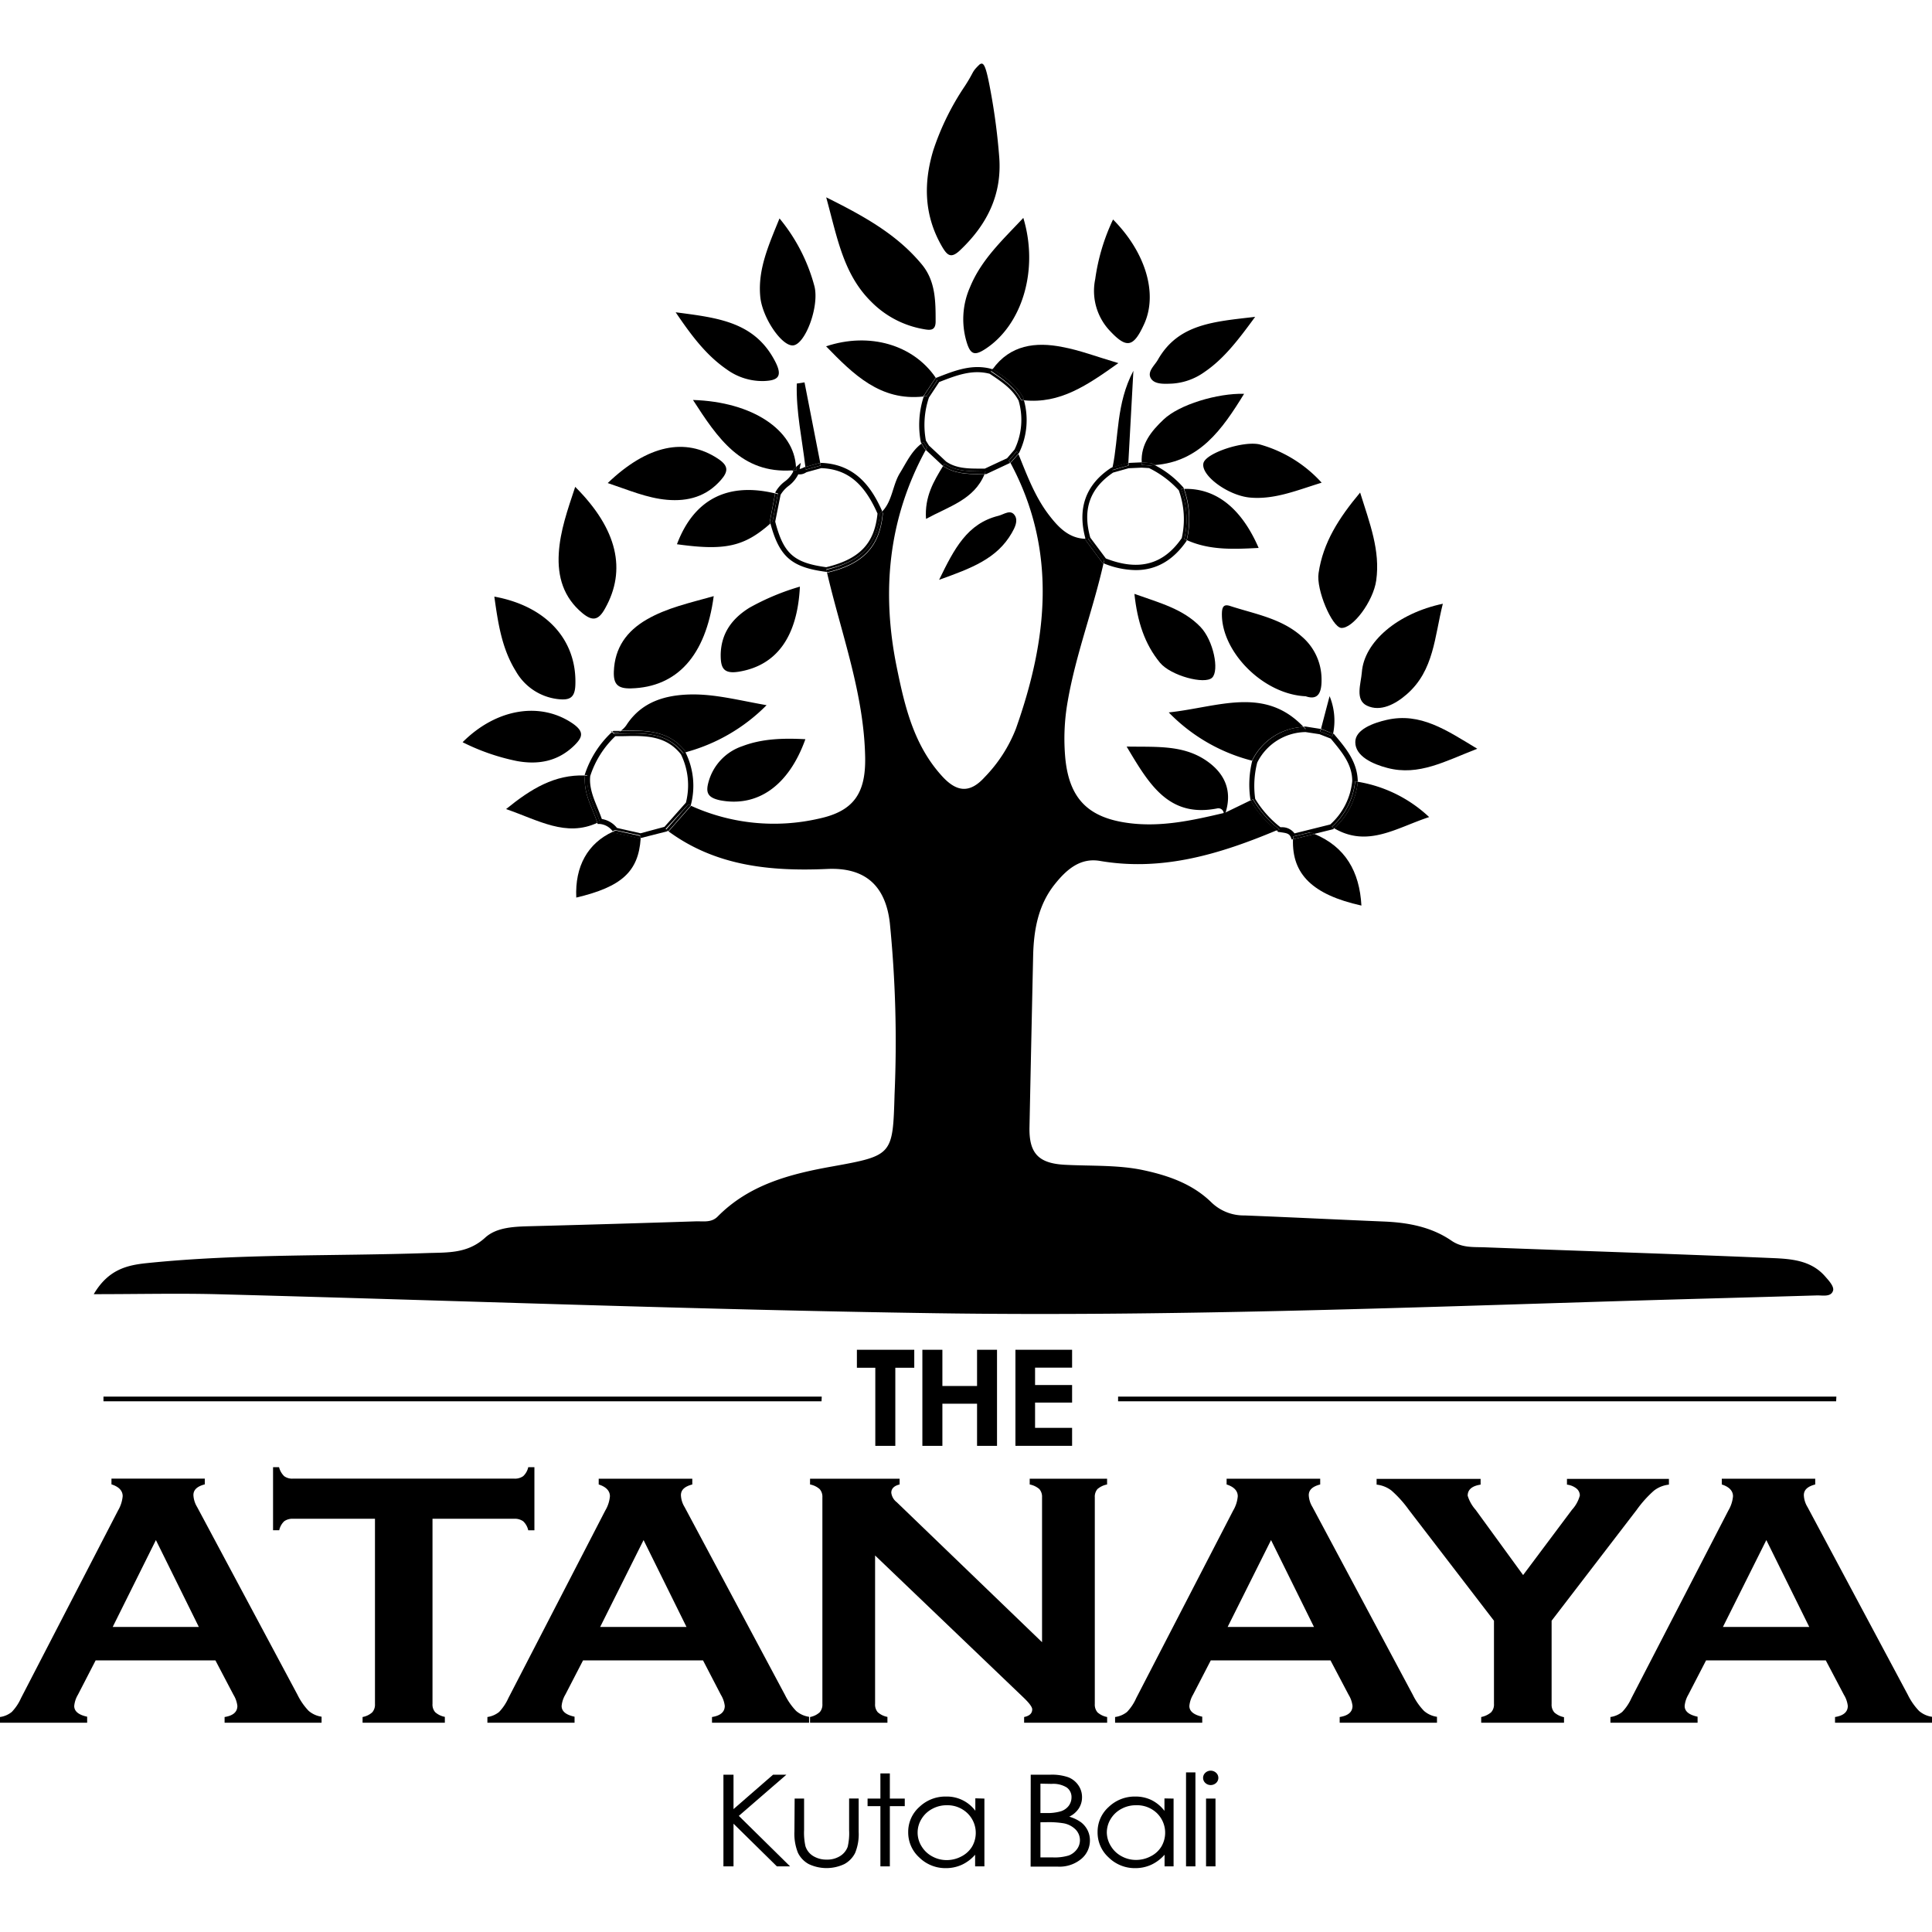 <svg id="Layer_1" data-name="Layer 1" xmlns="http://www.w3.org/2000/svg" viewBox="0 0 360 360"><defs><style>.cls-1{fill:none;}</style></defs><title>atanaya-h-dark</title><path d="M153.08,261.11H19.28v-.87H153.12Z"/><path d="M342.14,261.11H208.34v-.87H342.18Z"/><path class="cls-1" d="M173.12,83.05l3.21,3c1.83,1.25,3.95,1.28,6.21,1.31l1,0,4.15-1.94,1.38-1.6a12.72,12.72,0,0,0,.76-9.13c-1.15-2.22-3.2-3.59-5.38-5-3.27-.86-6.25.3-9.42,1.54h0L173.12,74a15.92,15.92,0,0,0-.56,8.1Z"/><path class="cls-1" d="M126.88,140.59c-2.82-3.56-6.64-3.48-10.68-3.39l-1.53,0a17.7,17.7,0,0,0-4.69,7.44c-.22,2.09.56,4,1.39,6,.27.63.54,1.29.77,2A4.5,4.5,0,0,1,115,154.3l4.39,1,4.49-1.13,4-4.51A13.09,13.09,0,0,0,126.88,140.59Z"/><path class="cls-1" d="M206.06,104.06c6.11,2.4,10.74,1.15,14.14-3.79a15.81,15.81,0,0,0-.55-8.91,18.61,18.61,0,0,0-5.54-4.14l-1.39-.08-2.42.11-2.89.81c-4.34,2.89-5.73,6.86-4.25,12.12Z"/><path class="cls-1" d="M183.76,88.36h-.3c-2,4.75-6.58,6-10.91,8.34-.29-4.15,1.44-7,3.17-9.87v0l-3.21-3c-7,12.77-8.29,26.31-5.41,40.46,1.5,7.37,3.2,14.6,8.5,20.38,2.65,2.88,5.09,3.23,7.89.13a27,27,0,0,0,5.81-9c5.86-16.66,7.7-33.25-1-49.55l0,0Zm5.37,7.74c.59,1,0,2.24-.61,3.23-2.78,4.81-7.56,6.55-13.53,8.71,2.83-5.82,5.24-10.49,11.06-11.93C187.07,95.86,188.34,94.8,189.13,96.1Z"/><path class="cls-1" d="M163.47,95.7c-2.54-5.73-5.68-8.27-10.48-8.46l-2.73.75-.18.1a2.15,2.15,0,0,1-1.37.3,6.05,6.05,0,0,1-1.83,2.18,5.8,5.8,0,0,0-1.47,1.64l-1,5c1.57,6,3.45,7.66,9.47,8.46C160.14,104.19,162.91,101.3,163.47,95.7Z"/><path class="cls-1" d="M238.65,154.09l.35,0a2.84,2.84,0,0,1,2.27,1.15l6.66-1.66a12.48,12.48,0,0,0,4.1-8.1c-.08-3.18-2-5.48-4-7.9l-2.09-.82-2.61-.4a10.24,10.24,0,0,0-9,5.67,17.42,17.42,0,0,0-.32,6.73A19.47,19.47,0,0,0,238.65,154.09Z"/><path d="M179,46.53c5-4.77,7.73-10.36,7.19-17.29a117.12,117.12,0,0,0-1.56-12c-.94-5.16-1.33-5.76-2.11-5.22-1.55,1.5-.89,1.17-2.72,4a48.61,48.61,0,0,0-5.9,12c-1.86,6.19-1.7,12.19,1.63,17.92C176.53,47.65,177.24,48.25,179,46.53Z"/><path d="M340.06,237.81c-2.63-3-6.35-3.24-9.9-3.39-17.82-.76-35.65-1.32-53.47-2-2.09-.08-4.23.14-6.22-1.23-3.78-2.6-8.17-3.4-12.7-3.58-8.62-.36-17.24-.79-25.87-1.13a8.65,8.65,0,0,1-6.18-2.44c-3.49-3.42-8-5-12.7-6s-9.73-.74-14.61-1-6.68-2.12-6.58-7q.33-16,.68-31.93c.11-4.82.94-9.5,4.06-13.38,2.11-2.63,4.66-4.95,8.39-4.31,11.69,2,22.41-1.3,32.95-5.71a19.59,19.59,0,0,1-4.88-5.58h0l-4.66,2.26-.33.1c-5.86,1.38-11.72,2.69-17.84,1.86-7.41-1-10.94-4.52-11.69-12a39.74,39.74,0,0,1,.45-10.72c1.52-8.76,4.74-17.08,6.68-25.73l-.07,0-.13,0-3.21-4.34a1.24,1.24,0,0,1,0-.16c-3.12-.11-5.05-2.19-6.8-4.47-2.6-3.41-4.07-7.4-5.66-11.32l-1.48,1.65c8.75,16.3,6.91,32.89,1,49.55a27,27,0,0,1-5.81,9c-2.8,3.1-5.24,2.75-7.89-.13-5.3-5.78-7-13-8.5-20.38-2.88-14.15-1.55-27.69,5.41-40.46l-.19-.18-.6-1c-1.87,1.41-2.81,3.52-4,5.45-1.41,2.26-1.4,5.21-3.33,7.2,0,.06,0,.11.07.17l.06.11,0,.13c-.56,6.14-3.67,9.43-10.4,11,2.66,11.41,6.88,22.47,7.1,34.4.12,6.62-2.08,10-8.54,11.4a37.37,37.37,0,0,1-23.9-2.37v0l-4.19,4.77c8.83,6.48,19,7.46,29.52,7,7-.34,10.9,3,11.71,10.08a223.36,223.36,0,0,1,.88,31.89c-.33,11.32-.31,11.43-11.6,13.46-7.9,1.41-15.48,3.38-21.36,9.33-1.17,1.19-2.68.86-4.08.9q-15.3.5-30.62.9c-3.07.08-6.45.14-8.64,2.15-3.29,3-7,2.73-10.83,2.86-17.38.6-34.81.09-52.16,1.87-3.72.38-7.22,1.18-9.93,5.79,8.12,0,15.4-.17,22.68,0,44.71,1.18,89.42,2.89,134.14,3.55,43.15.63,86.29-1,129.43-2.32,11.64-.35,23.29-.65,34.94-1,1.07,0,2.63.33,2.93-1C341.69,239.58,340.7,238.54,340.06,237.81Z"/><path d="M164,95.61a4.27,4.27,0,0,0,.38-.36c-1.82-4.11-4.77-8.78-11.41-9h-.11l.09.49-2.81.78c0-.16,0-.33-.05-.5l-.15,0-.28.14a2.58,2.58,0,0,1-.66.23l.22-1.15-.88.77c0,.19,0,.37,0,.57h.09l-.09.08v-.07l-.73,0-.05,0,.27.22a5,5,0,0,1-1.6,1.91,6.3,6.3,0,0,0-1.75,2l0,.11.48.11-1,5.17-.42.37c1.67,6.26,3.94,8.23,10.36,9.07H154l.09,0h0l-.12-.48C160.51,104.64,163.43,101.57,164,95.61ZM144.45,97.2l1-5a5.8,5.8,0,0,1,1.47-1.64,6.05,6.05,0,0,0,1.83-2.18,2.15,2.15,0,0,0,1.37-.3l.18-.1,2.73-.75c4.8.19,7.94,2.73,10.48,8.46-.56,5.6-3.33,8.49-9.55,10C147.9,104.86,146,103.17,144.45,97.2Z"/><path d="M164.47,95.66l0-.13-.06-.11c0-.06-.05-.11-.07-.17a4.27,4.27,0,0,1-.38.36c-.55,6-3.47,9-10,10.56l.12.48C160.8,105.09,163.91,101.8,164.47,95.66Z"/><path d="M115.73,136.2l-1.26,0h-.2l-.11.11A1.73,1.73,0,0,0,115.73,136.2Z"/><path d="M128.27,149.87c.15.08.31.14.46.21l0-.08a14,14,0,0,0-1-9.81l-.48.14c-3.4-4.35-8.23-3.62-12.84-3.61l-.4-.3a18.66,18.66,0,0,0-5.07,8v0h.5c-.35,3.16,1.34,5.79,2.28,8.61-.15.08-.31.13-.46.2l.1.3h.36a3.35,3.35,0,0,1,2.44,1.35c.16-.07.32-.15.49-.21l4.65,1c0,.18,0,.34,0,.51h0l5-1.27.14-.15c-.14-.11-.28-.19-.41-.3Zm-8.92,5.4-4.39-1a4.5,4.5,0,0,0-2.82-1.66c-.23-.67-.5-1.33-.77-2-.83-2-1.61-3.93-1.39-6a17.7,17.7,0,0,1,4.69-7.44l1.53,0c4-.09,7.86-.17,10.68,3.39a13.09,13.09,0,0,1,.93,9l-4,4.51Z"/><path d="M128.73,150.08c-.15-.07-.31-.13-.46-.21l-4.15,4.71c.13.11.27.19.41.3l4.19-4.77Z"/><path d="M238.42,154.56l-.51.21.19.17.1.09.13,0,.53.08c.88.13,1.4.23,1.68.92l.16.4.28-.07c0-.17,0-.34,0-.51l3.18-.76c.26.09.5.19.75.29l3.51-.87.1-.09.09-.1c-.15-.09-.29-.16-.44-.26a13.21,13.21,0,0,0,4.34-8.51l.49.1s0-.07,0-.11c-.09-3.59-2.22-6.13-4.29-8.58l-.15-.19-.19-.07c0,.16-.07.32-.11.49l-2.26-.89.12-.47-2.8-.44h0l-.41,0c.14.15.29.3.43.46a10.75,10.75,0,0,0-9.51,6l-.48-.14h0A18.35,18.35,0,0,0,233,149l.05.15.45-.22A19.8,19.8,0,0,0,238.42,154.56Zm-4.15-12.48a10.24,10.24,0,0,1,9-5.67l2.61.4,2.09.82c2,2.42,4,4.72,4,7.9a12.48,12.48,0,0,1-4.1,8.1l-6.66,1.66a2.84,2.84,0,0,0-2.27-1.15l-.35,0a19.47,19.47,0,0,1-4.7-5.28A17.42,17.42,0,0,1,234.27,142.08Z"/><path d="M237.91,154.77l.51-.21a19.8,19.8,0,0,1-4.95-5.6l-.45.22h0A19.59,19.59,0,0,0,237.91,154.77Z"/><path d="M172.73,83.38c-.08.14-.15.29-.23.44l3.21,3v0l.27-.43c2.34,1.6,5,1.38,7.67,1.46-.06.18-.14.33-.2.5h.3l4.46-2.09,0,0-.23-.43,1.5-1.74.21.52.17-.19.07-.12a13.88,13.88,0,0,0,.87-9.7l-.51,0c-1.26-2.46-3.46-3.91-5.66-5.37.1-.15.2-.27.3-.41h0l-.15-.07c-3.65-1-6.94.33-10.11,1.57l-.29.11.29.42-2,3-.55.05a17,17,0,0,0-.53,8.52l.12.21c.12-.1.24-.2.37-.29Zm.39-9.34L175,71.19h0c3.17-1.24,6.15-2.4,9.42-1.54,2.18,1.45,4.23,2.82,5.38,5a12.72,12.72,0,0,1-.76,9.13l-1.38,1.6-4.15,1.94-1,0c-2.26,0-4.38-.06-6.21-1.31l-3.21-3-.56-.91A15.92,15.92,0,0,1,173.12,74Z"/><path d="M188,85.82l.23.43,1.48-1.65-.21-.52Z"/><path d="M172.5,83.82c.08-.15.15-.3.23-.44l-.65-1.07c-.13.09-.25.19-.37.29l.6,1Z"/><path d="M205.75,104.48l-.12.48a16.15,16.15,0,0,0,6,1.27c3.84,0,7-1.83,9.5-5.48l0-.1c-.15-.06-.31-.11-.46-.18a16.45,16.45,0,0,0-.58-9.37h.52s0-.11-.05-.16l-.09-.14a18,18,0,0,0-5.3-4.13c-.3,0-.6.06-.92.07l-1.5-.09c0-.17,0-.33,0-.5l-2.46.11,0,.5-3,.85c0-.18.07-.37.11-.55l-.25.07-.14.06c-4.71,3.11-6.3,7.55-4.74,13.21.17,0,.34,0,.52,0C203.71,101.77,204.73,103.12,205.75,104.48Zm1.66-16.42,2.89-.81,2.42-.11,1.39.08a18.61,18.61,0,0,1,5.54,4.14,15.81,15.81,0,0,1,.55,8.91c-3.4,4.94-8,6.19-14.14,3.79l-2.9-3.88C201.68,94.92,203.07,91,207.41,88.06Z"/><path d="M205.43,104.89l.13,0,.07,0,.12-.48c-1-1.36-2-2.71-3.05-4.07-.18,0-.35,0-.52,0a1.24,1.24,0,0,0,0,.16Z"/><path d="M172,61.31c1.23.23,2.33.4,2.34-1.39,0-3.75,0-7.51-2.54-10.61-4.56-5.53-10.59-8.94-17.85-12.54,2.07,7.55,3.19,14.29,8.35,19.41A18,18,0,0,0,172,61.31Z"/><path d="M242.55,118.59c-3.8-3.38-8.72-4.17-13.32-5.67-1.06-.35-1.49,0-1.54,1.23-.26,7.09,7.55,15.22,15.61,15.59,2.32.8,3-.68,2.95-3.22A10.48,10.48,0,0,0,242.55,118.59Z"/><path d="M114.38,125.15c-.08,2.33.7,3.2,3.26,3.12,8.45-.25,13.86-6,15.35-17.19-4.53,1.28-8.72,2.18-12.47,4.35S114.54,120.69,114.38,125.15Z"/><path d="M180.2,64c.69,2.11,1.5,2.25,3.35,1.06,6.88-4.44,10.07-14.72,7.13-24.46-3.84,4.1-7.82,7.75-9.93,12.91A14.76,14.76,0,0,0,180.2,64Z"/><path d="M249.89,117c2.16.2,6-4.94,6.55-8.85.78-5.58-1.21-10.63-3-16.37-3.94,4.71-6.91,9.3-7.74,15C245.21,109.85,248.18,116.79,249.89,117Z"/><path d="M108.5,114.23c1.86,1.54,3,1.43,4.25-.86,4-7.11,2.36-14.74-5.57-22.65-1.43,4.31-2.81,8.21-3.06,12.39C103.86,107.48,105,111.31,108.5,114.23Z"/><path d="M114.16,136.33a2.31,2.31,0,0,1-.41-.16l.32.25.05-.06Z"/><path d="M127.7,140l.06.09,0,.08a33.46,33.46,0,0,0,15.08-8.77c-5.14-.9-9.51-2.07-14.07-2-4.73.09-9.08,1.31-11.92,5.52a4.17,4.17,0,0,1-1.15,1.23h.45C120.3,136.11,124.57,136,127.7,140Z"/><path d="M127.31,140.33l.48-.14,0-.08-.06-.09c-3.13-4-7.4-3.91-11.52-3.82h-.45a1.73,1.73,0,0,1-1.57.13l0,0-.05.06.4.3C119.08,136.71,123.91,136,127.31,140.33Z"/><path d="M104.06,130.28c2.06.21,3.07-.22,3.15-2.68.29-8.28-5.31-14.64-15.1-16.43.69,4.9,1.38,9.67,4,13.88A10.38,10.38,0,0,0,104.06,130.28Z"/><path d="M254.71,131.49c2.52,1.21,5.32-.28,7.44-2.14,5.07-4.43,5.15-10.73,6.7-16.85-8.42,1.77-14.67,7.1-15.09,12.77C253.6,127.39,252.44,130.41,254.71,131.49Z"/><path d="M213.21,60.35c2.54-5.61.3-13.29-5.81-19.45A38,38,0,0,0,204.08,52a10.83,10.83,0,0,0,2.63,9.54C209.92,65,211.19,64.79,213.21,60.35Z"/><path d="M147.78,64.36c2.25-.19,4.88-7.15,4-10.94a33.16,33.16,0,0,0-6.53-12.72c-2.06,5.06-4.05,9.5-3.59,14.53C142,59.16,145.67,64.54,147.78,64.36Z"/><path d="M242.89,135.45c-7.29-7.68-15.94-3.68-25.11-2.7a33,33,0,0,0,15.55,9l0-.1A11.24,11.24,0,0,1,242.89,135.45Z"/><path d="M243.32,135.91c-.14-.16-.29-.31-.43-.46a11.24,11.24,0,0,0-9.52,6.21l0,.1.48.14A10.75,10.75,0,0,1,243.32,135.91Z"/><path d="M190.77,74.31l.06.28c6.71.68,11.74-2.79,17.56-6.93-4.16-1.23-7.23-2.41-10.42-3-5-1-9.74-.39-13,4.12C187.22,70.27,189.47,71.78,190.77,74.31Z"/><path d="M190.32,74.54l.51,0-.06-.28c-1.3-2.53-3.55-4-5.81-5.55-.1.14-.2.26-.3.41C186.86,70.63,189.06,72.08,190.32,74.54Z"/><path d="M258.39,134.14c-2.42.55-5.89,1.78-5.85,4.16,0,2.61,3.24,4.09,6,4.8,5.86,1.53,10.75-1.28,16.73-3.58C269.54,136.07,264.69,132.7,258.39,134.14Z"/><path d="M224.24,86.31c-.52,2.27,4.6,6.06,8.74,6.41,4.57.39,8.7-1.37,13.29-2.78a24.36,24.36,0,0,0-11.55-7.13C231.65,82.1,224.67,84.43,224.24,86.31Z"/><path d="M107.06,138.86c1.49-1.49,1.83-2.5-.28-4-6-4.15-14.23-2.91-20.58,3.44a40.2,40.2,0,0,0,10.13,3.51C100.34,142.54,104,141.87,107.06,138.86Z"/><path d="M134.34,89.43c1.44-1.65,1.39-2.69-.62-4-6-3.92-13-2.58-20.48,4.58,3.89,1.3,7.3,2.79,11.05,3.12C128.21,93.47,131.65,92.52,134.34,89.43Z"/><path d="M134.29,122c0,2.37.43,3.66,3.45,3.15,6.86-1.16,10.84-6.33,11.31-15.84a44.89,44.89,0,0,0-9.4,3.93C136.41,115.25,134.36,118,134.29,122Z"/><path d="M216.15,123.49c2,2.42,8.36,4.12,9.72,2.78s.24-6.94-2.19-9.46c-3.2-3.32-7.51-4.45-12.3-6.15C211.94,115.85,213.28,120,216.15,123.49Z"/><path d="M224.44,141.51c-4.27-2.72-9.09-2.3-14.51-2.4,4.18,7,7.8,13.3,16.87,11.53a1,1,0,0,1,1.23.9l.33-.1C229.73,147.07,228,143.8,224.44,141.51Z"/><path d="M143.43,97.24l1-5.3c-8.85-2.13-15.14,1.11-18.29,9.47,8.88,1.24,12.5.47,17.36-3.82a2.33,2.33,0,0,0-.07-.25Z"/><path d="M144.93,92.05l-.48-.11-1,5.3,0,.1a2.33,2.33,0,0,1,.07.25l.42-.37Z"/><path d="M132.05,145.61c-.57,2-.3,3,2.16,3.52,6.9,1.31,12.74-2.66,15.86-11.39-4.06-.21-8-.13-11.75,1.3A9.75,9.75,0,0,0,132.05,145.61Z"/><path d="M172.25,73.54l2.1-3.17h0c-4.19-6.13-12.33-8.53-20.42-5.84,5.08,5.23,10.12,10.25,18.15,9.35l.08-.23Z"/><path d="M174.68,70.78l-.29-.42h0l-2.1,3.17-.05.1-.08.23.55-.05Z"/><path d="M214.49,86.29l.68.37c8.37-.64,12.57-6.64,16.65-13.28-4.95-.13-12.09,2-15,4.79-2.26,2.13-4.27,4.57-4.08,8h0Z"/><path d="M214.25,86.73c.32,0,.62,0,.92-.07l-.68-.37-1.76-.15h0c0,.17,0,.33,0,.5Z"/><path d="M129.13,74.53c4.56,7.06,9,13.75,18.48,13.12l.71-.61C148,80.12,140.21,74.87,129.13,74.53Z"/><path d="M148.32,87l-.71.61.73,0C148.34,87.41,148.32,87.23,148.32,87Z"/><path d="M148.43,87.6h-.09v.07Z"/><path d="M135.44,68.85A11.26,11.26,0,0,0,142.31,71c2.52-.09,3.64-.73,2.14-3.63-3.83-7.45-10.75-8.15-18.55-9.18C128.9,62.62,131.62,66.22,135.44,68.85Z"/><path d="M218.39,71.48a11.57,11.57,0,0,0,6-2.13c3.61-2.45,6.22-5.84,9.49-10.31-7.64.9-14.31,1.27-18.13,8-.61,1.07-2,2.18-1.33,3.41S217,71.53,218.39,71.48Z"/><path d="M266.3,152.25A25.39,25.39,0,0,0,253,145.67a13.64,13.64,0,0,1-4.39,8.67C254.87,158,260.22,154.24,266.3,152.25Z"/><path d="M248.19,154.08c.15.1.29.17.44.26a13.64,13.64,0,0,0,4.39-8.67l-.49-.1A13.21,13.21,0,0,1,248.19,154.08Z"/><path d="M110.45,151.06c-.84-2-1.7-4.14-1.45-6.56-5.63-.2-10,2.44-14.7,6.26,6.08,2.1,11.16,5.26,17,2.56v0C111.06,152.53,110.75,151.78,110.45,151.06Z"/><path d="M109.5,144.51H109c-.25,2.42.61,4.52,1.45,6.56.3.72.61,1.47.86,2.22v0c.15-.07.31-.12.46-.2C110.84,150.3,109.15,147.67,109.5,144.51Z"/><path d="M221.16,100.57l0,.08c4.26,1.91,8.73,1.69,13.37,1.45-3.22-7.44-8-11.17-13.89-11A16.82,16.82,0,0,1,221.16,100.57Z"/><path d="M220.67,100.47c.15.07.31.12.46.18l0-.08a16.82,16.82,0,0,0-.55-9.48h-.52A16.45,16.45,0,0,1,220.67,100.47Z"/><path d="M253.68,168.74c-.35-6.36-3-10.94-8.75-13.34l-4,1C240.71,162.89,244.58,166.72,253.68,168.74Z"/><path d="M241,155.87c0,.17,0,.34,0,.51l4-1c-.25-.1-.49-.2-.75-.29Z"/><path d="M114.34,155.1l-.12-.13c-4.69,2.14-7.11,6.45-6.84,12.28,8.46-2,11.58-4.84,12-11l-4.88-1.08Z"/><path d="M114.71,154.76c-.17.06-.33.14-.49.21l.12.13.11.11,4.88,1.08c0-.17,0-.33,0-.51Z"/><path d="M210.25,86.25c.3-5.39.6-10.81.94-17.16-3.24,6.16-2.69,12.27-3.88,18l2.89-.8Z"/><path d="M210.22,86.75l0-.5h-.05l-2.89.8c0,.18-.07.37-.11.55Z"/><path d="M149.91,71.25l-1.44.22c-.16,5.22,1,10.36,1.6,15.54l2.77-.77Q151.37,78.74,149.91,71.25Z"/><path d="M152.93,86.73l-.09-.49-2.77.77c0,.17,0,.34.05.5Z"/><path d="M248.4,136.72a12,12,0,0,0-.65-7c-.53,2-1.07,4.06-1.6,6.09h.06Z"/><path d="M248.29,137.21c0-.17.07-.33.11-.49l-2.19-.86h-.06l-.12.47Z"/><path d="M172.55,96.69c4.33-2.36,8.95-3.59,10.91-8.34l-.94,0c-2.29,0-4.67-.07-6.8-1.51C174,89.66,172.26,92.54,172.55,96.69Z"/><path d="M183.46,88.35c.06-.17.14-.32.2-.5-2.64-.08-5.33.14-7.67-1.46l-.27.43c2.13,1.44,4.51,1.48,6.8,1.51Z"/><path d="M186.05,96.11c-5.82,1.44-8.23,6.11-11.06,11.93,6-2.16,10.75-3.9,13.53-8.71.58-1,1.2-2.25.61-3.23C188.34,94.8,187.07,95.86,186.05,96.11Z"/><path d="M159.67,251.51h10.69v3.35h-3.53v14.55H163.1V254.86h-3.43Z"/><path d="M171.87,251.51h3.73v6.75h6.46v-6.75h3.72v17.9h-3.72v-7.85H175.6v7.85h-3.73Z"/><path d="M189.21,251.51h10.56v3.33h-6.9v3.24h6.9v3.27h-6.9v4.71h6.9v3.35H189.21Z"/><path d="M40.14,309.39H17.82l-3.3,6.4a5,5,0,0,0-.69,2.09c0,1,.81,1.66,2.41,2V321H0v-1.06A4.45,4.45,0,0,0,2.19,319a9,9,0,0,0,1.73-2.59L22,281.45a6.36,6.36,0,0,0,.86-2.66c0-1-.69-1.76-2.09-2.2v-1.07H38.16v1.07c-1.41.37-2.12,1-2.12,2a4.68,4.68,0,0,0,.68,2.2l18.71,35a11.85,11.85,0,0,0,2.08,3,4.72,4.72,0,0,0,2.41,1.09V321H41.85v-1.06c1.59-.25,2.38-.94,2.38-2.07a5.06,5.06,0,0,0-.72-2.06Zm-3.09-6.23-8-16.19L21,303.16Z"/><path d="M80.59,283v34.48a2.17,2.17,0,0,0,.5,1.56,3.71,3.71,0,0,0,1.8.87V321H67.56v-1.06a3.67,3.67,0,0,0,1.8-.87,2.17,2.17,0,0,0,.51-1.56V283H54.62a2.65,2.65,0,0,0-1.66.46,3.25,3.25,0,0,0-.93,1.68H50.88V273.39H52a3.52,3.52,0,0,0,.95,1.67,2.51,2.51,0,0,0,1.64.46H95.8a2.64,2.64,0,0,0,1.69-.46,3.22,3.22,0,0,0,.94-1.67h1.15v11.76H98.43a3.26,3.26,0,0,0-.94-1.68A2.7,2.7,0,0,0,95.8,283Z"/><path d="M131,309.39H108.64l-3.31,6.4a5.1,5.1,0,0,0-.68,2.09c0,1,.8,1.66,2.41,2V321H90.82v-1.06A4.49,4.49,0,0,0,93,319a9.19,9.19,0,0,0,1.73-2.59l18.05-34.94a6.26,6.26,0,0,0,.87-2.66c0-1-.7-1.76-2.09-2.2v-1.07H129v1.07c-1.42.37-2.12,1-2.12,2a4.57,4.57,0,0,0,.68,2.2l18.7,35a11.82,11.82,0,0,0,2.09,3,4.69,4.69,0,0,0,2.41,1.09V321H132.67v-1.06c1.58-.25,2.38-.94,2.38-2.07a5.06,5.06,0,0,0-.72-2.06Zm-3.08-6.23-8-16.19-8.09,16.19Z"/><path d="M163.06,289.84v27.65a2.17,2.17,0,0,0,.5,1.56,3.76,3.76,0,0,0,1.8.87V321H150.94v-1.06a3.67,3.67,0,0,0,1.79-.87,2.17,2.17,0,0,0,.51-1.56V279a2.14,2.14,0,0,0-.51-1.53,3.76,3.76,0,0,0-1.79-.86v-1.07h16.69v1.07c-1,.24-1.55.75-1.55,1.53a2.6,2.6,0,0,0,1,1.76L194.17,306V279a2.18,2.18,0,0,0-.5-1.53,3.86,3.86,0,0,0-1.8-.86v-1.07h14.42v1.07a3.86,3.86,0,0,0-1.8.86A2.18,2.18,0,0,0,204,279v38.51a2.21,2.21,0,0,0,.5,1.56,3.76,3.76,0,0,0,1.8.87V321H190.83v-1.06c1-.2,1.51-.68,1.51-1.43q0-.67-1.77-2.34Z"/><path d="M247.92,309.39H225.61l-3.31,6.4a5.1,5.1,0,0,0-.68,2.09q0,1.47,2.4,2V321H207.78v-1.06A4.53,4.53,0,0,0,210,319a9,9,0,0,0,1.72-2.59l18.06-34.94a6.22,6.22,0,0,0,.86-2.66c0-1-.69-1.76-2.08-2.2v-1.07H246v1.07c-1.42.37-2.13,1-2.13,2a4.6,4.6,0,0,0,.69,2.2l18.7,35a11.57,11.57,0,0,0,2.09,3,4.69,4.69,0,0,0,2.41,1.09V321H249.63v-1.06c1.59-.25,2.39-.94,2.39-2.07a5.06,5.06,0,0,0-.72-2.06Zm-3.08-6.23-8-16.19-8.09,16.19Z"/><path d="M289.12,302v15.53a2.18,2.18,0,0,0,.52,1.57,3.86,3.86,0,0,0,1.79.87V321H276v-1.06a4.09,4.09,0,0,0,1.84-.87,2.11,2.11,0,0,0,.54-1.57V302l-15.87-20.67a21.23,21.23,0,0,0-3.22-3.58,5.46,5.46,0,0,0-2.78-1.11v-1.07h19.38v1.07c-1.6.24-2.41.93-2.41,2.06a7.08,7.08,0,0,0,1.48,2.63l8.85,12.16,9.1-12.16a6.37,6.37,0,0,0,1.47-2.66,1.68,1.68,0,0,0-.64-1.32,3.5,3.5,0,0,0-1.76-.71v-1.07h19v1.07a5.5,5.5,0,0,0-2.78,1.11,21.23,21.23,0,0,0-3.22,3.58Z"/><path d="M340.21,309.39H317.9l-3.31,6.4a5.1,5.1,0,0,0-.68,2.09c0,1,.8,1.66,2.41,2V321H300.08v-1.06a4.49,4.49,0,0,0,2.19-.94,9.19,9.19,0,0,0,1.73-2.59l18.05-34.94a6.26,6.26,0,0,0,.87-2.66c0-1-.7-1.76-2.09-2.2v-1.07h17.41v1.07c-1.42.37-2.12,1-2.12,2a4.57,4.57,0,0,0,.68,2.2l18.7,35a11.82,11.82,0,0,0,2.09,3,4.69,4.69,0,0,0,2.41,1.09V321H341.93v-1.06c1.58-.25,2.38-.94,2.38-2.07a5.06,5.06,0,0,0-.72-2.06Zm-3.08-6.23-8-16.19-8.09,16.19Z"/><path d="M134.8,330.69h1.88v6.41l7.37-6.41h2.48l-8.86,7.67,9.55,9.41h-2.46l-8.08-7.95v7.95H134.8Z"/><path d="M148.07,335.14h1.76V341a11.55,11.55,0,0,0,.25,3,3.32,3.32,0,0,0,1.44,1.84,4.68,4.68,0,0,0,2.53.67,4.49,4.49,0,0,0,2.49-.66,3.38,3.38,0,0,0,1.41-1.72,11.06,11.06,0,0,0,.27-3.1v-5.9H160v6.2a9.18,9.18,0,0,1-.66,3.94,4.82,4.82,0,0,1-2,2.07,7.75,7.75,0,0,1-6.65,0,4.78,4.78,0,0,1-2-2.09,9.51,9.51,0,0,1-.66-4Z"/><path d="M164.05,330.45h1.76v4.69h2.78v1.41h-2.78v11.22h-1.76V336.55h-2.39v-1.41h2.39Z"/><path d="M183.43,335.14v12.63H181.7V345.6a7.42,7.42,0,0,1-2.47,1.87,7.15,7.15,0,0,1-3,.63,6.93,6.93,0,0,1-4.95-2,6.28,6.28,0,0,1-2.05-4.73,6.19,6.19,0,0,1,2.08-4.67,7,7,0,0,1,5-1.94,6.61,6.61,0,0,1,5.43,2.65v-2.32Zm-7,1.24a5.58,5.58,0,0,0-2.71.67,5.13,5.13,0,0,0-2,1.87,4.81,4.81,0,0,0,0,5.11,5.14,5.14,0,0,0,2,1.89,5.52,5.52,0,0,0,2.67.68,5.77,5.77,0,0,0,2.73-.67,5,5,0,0,0,2-1.82,5.1,5.1,0,0,0-.86-6.25A5.35,5.35,0,0,0,176.42,336.38Z"/><path d="M192.06,330.69h3.64a9.3,9.3,0,0,1,3.37.48,4.09,4.09,0,0,1,1.86,1.48,3.84,3.84,0,0,1,.69,2.22A3.79,3.79,0,0,1,201,337a4.38,4.38,0,0,1-1.76,1.51,7.11,7.11,0,0,1,2.21,1.06,4.32,4.32,0,0,1,1.21,1.48,4.21,4.21,0,0,1,.43,1.87,4.44,4.44,0,0,1-1.63,3.48,6.35,6.35,0,0,1-4.35,1.42h-5.07Zm1.81,1.67v5.47h1a8.89,8.89,0,0,0,2.83-.33,3,3,0,0,0,1.43-1,2.64,2.64,0,0,0,.53-1.59,2.19,2.19,0,0,0-.89-1.84,4.76,4.76,0,0,0-2.82-.67Zm0,7.19v6.55h2.28a9,9,0,0,0,3-.36,3.35,3.35,0,0,0,1.51-1.15,2.79,2.79,0,0,0,.57-1.68,2.83,2.83,0,0,0-.8-2,4.27,4.27,0,0,0-2.21-1.16,17.33,17.33,0,0,0-3.28-.21Z"/><path d="M218.68,335.14v12.63H217V345.6a7.56,7.56,0,0,1-2.48,1.87,7.14,7.14,0,0,1-3,.63,6.92,6.92,0,0,1-4.95-2,6.25,6.25,0,0,1-2.05-4.73,6.18,6.18,0,0,1,2.07-4.67,7,7,0,0,1,5-1.94,6.75,6.75,0,0,1,3,.67,6.87,6.87,0,0,1,2.39,2v-2.32Zm-7,1.24a5.58,5.58,0,0,0-2.71.67,5.13,5.13,0,0,0-2,1.87,4.85,4.85,0,0,0-.73,2.55A4.92,4.92,0,0,0,207,344a5.14,5.14,0,0,0,2,1.89,5.53,5.53,0,0,0,2.68.68,5.8,5.8,0,0,0,2.73-.67,4.92,4.92,0,0,0,2-1.82,5.1,5.1,0,0,0-.86-6.25A5.35,5.35,0,0,0,211.66,336.38Z"/><path d="M221,330.26h1.75v17.51H221Z"/><path d="M225.6,329.94a1.49,1.49,0,0,1,1,.39,1.28,1.28,0,0,1,0,1.9,1.49,1.49,0,0,1-1,.39,1.45,1.45,0,0,1-1-.39,1.28,1.28,0,0,1,0-1.9A1.45,1.45,0,0,1,225.6,329.94Zm-.87,5.2h1.76v12.63h-1.76Z"/></svg>
